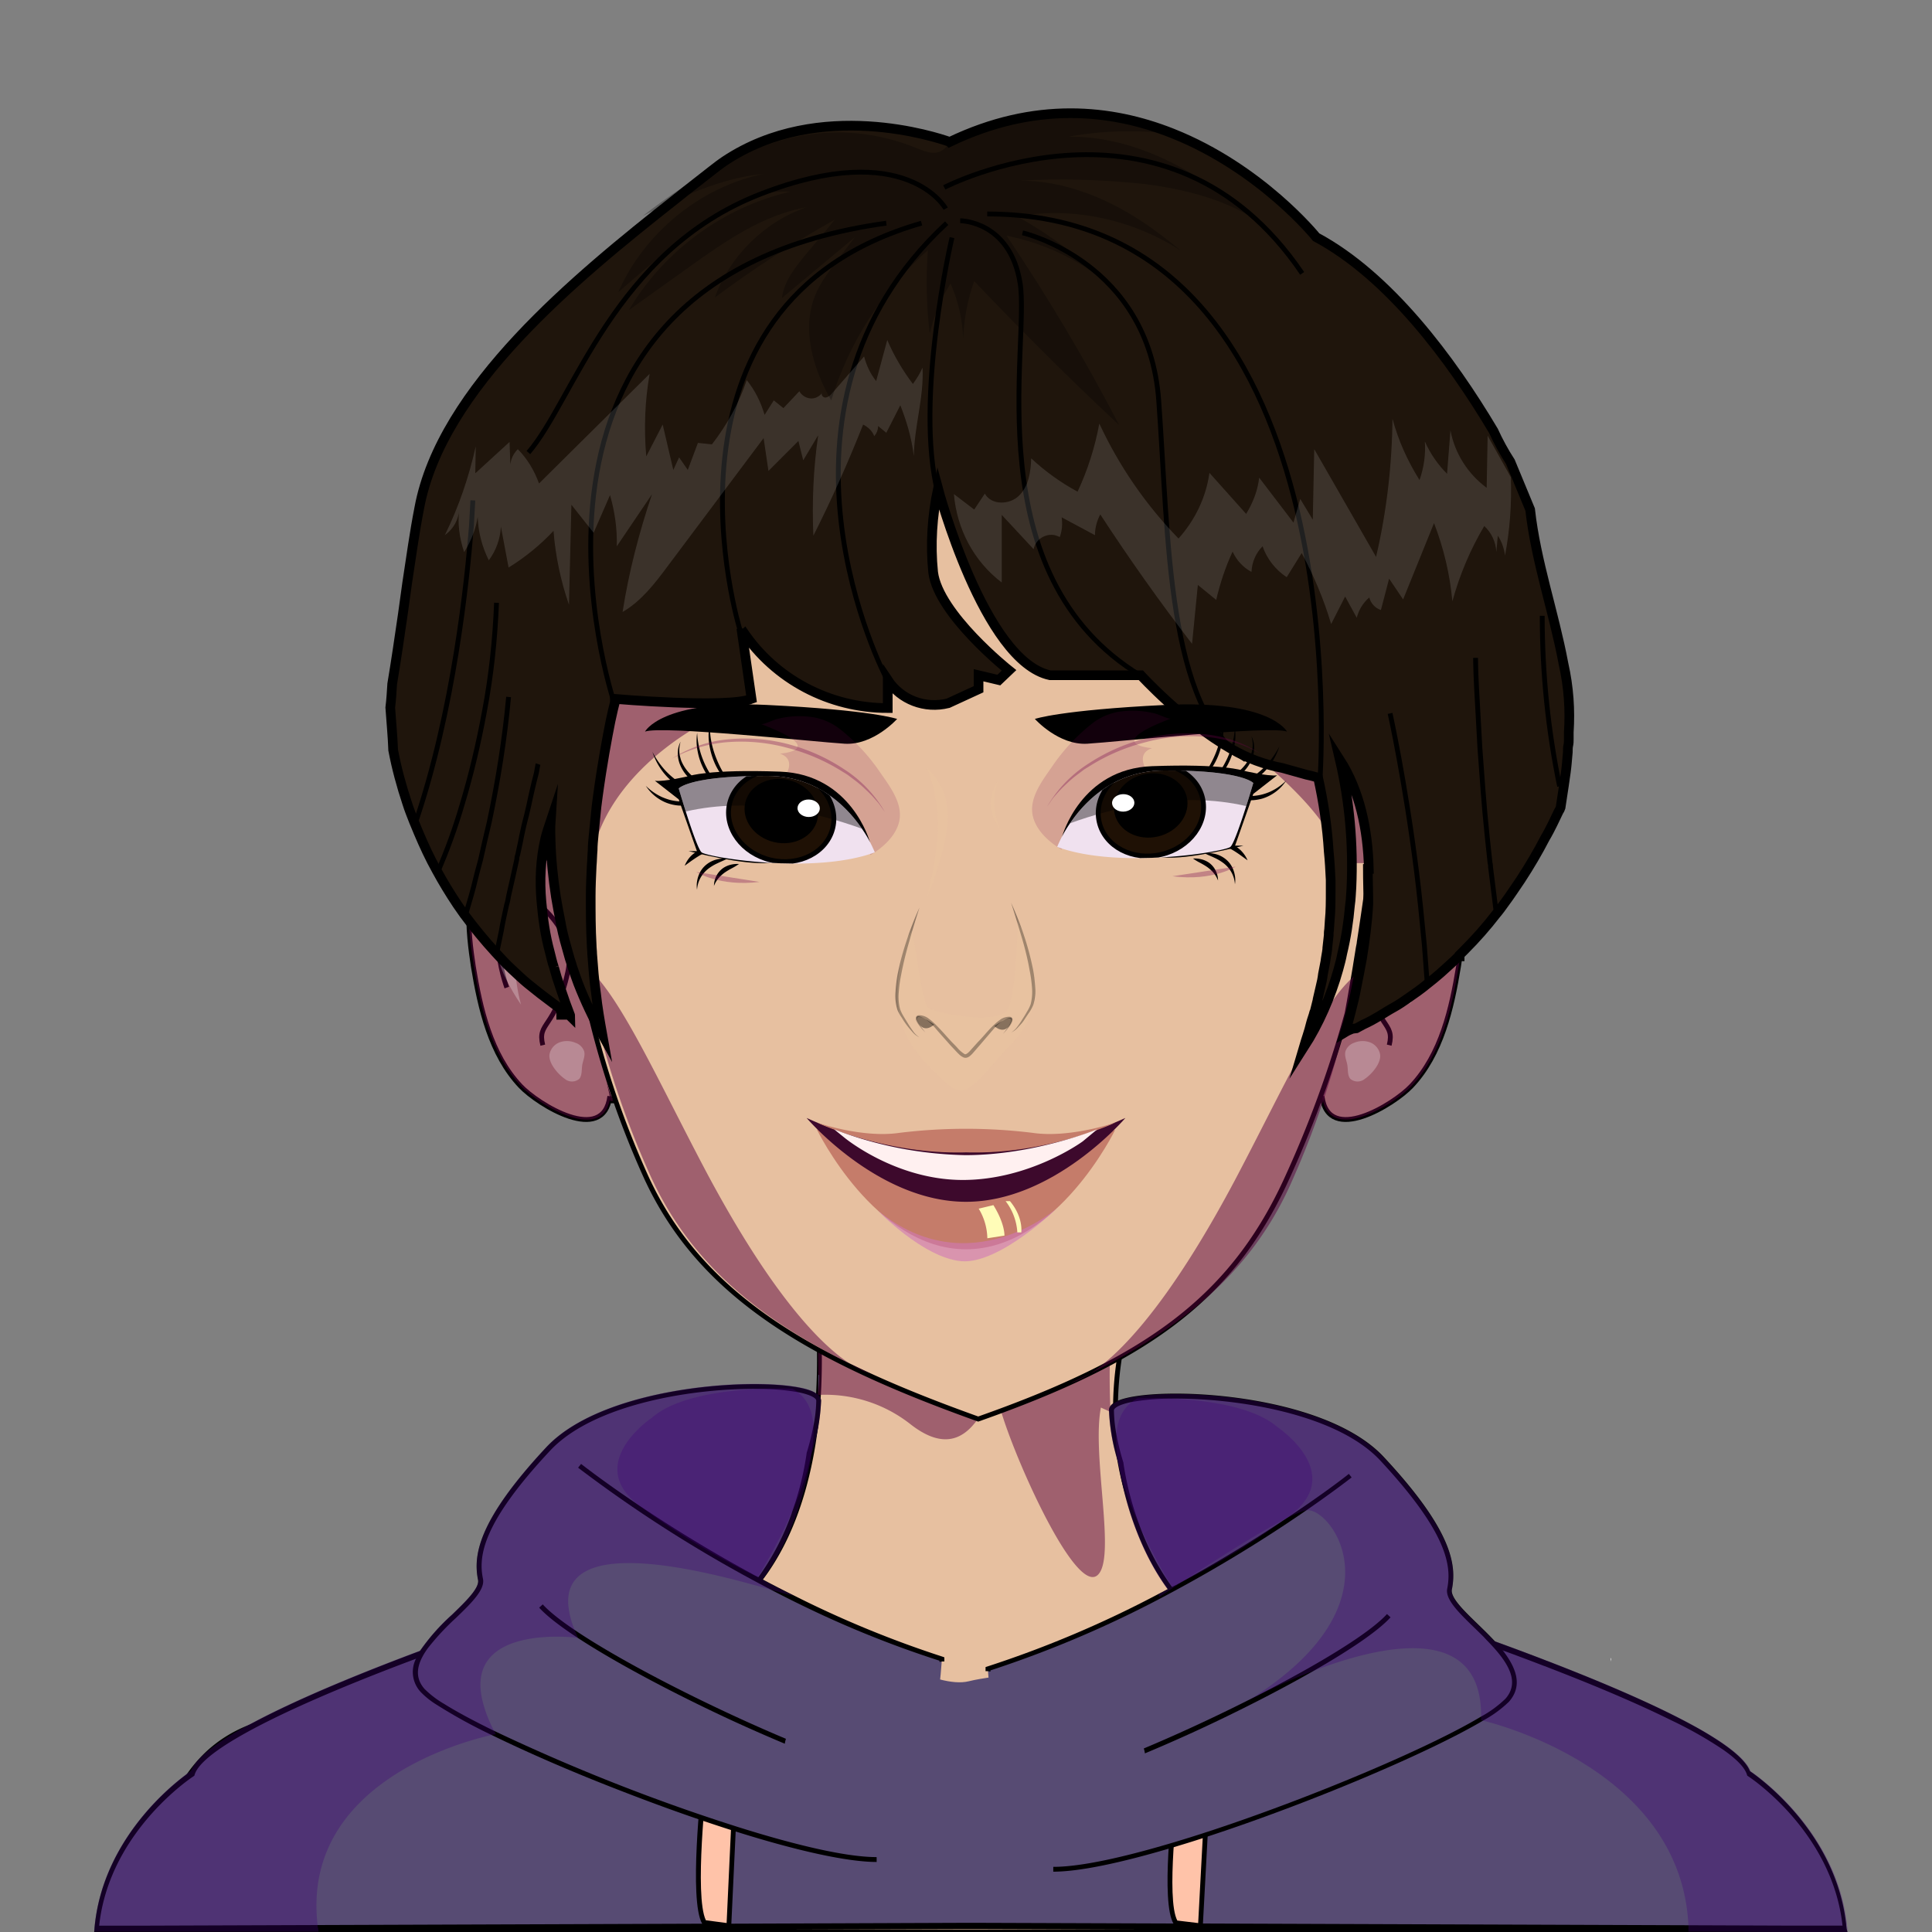 <svg xmlns='http://www.w3.org/2000/svg' width='400' height='400'>
      <rect width="100%" height="100%" fill="#808080" stroke="none"/>
      <defs><style>.cls-path-cs4-female-3R{clip-path:url(#clip-path-cs4-female-3R)}.cls-path-cs4-female-3L{clip-path:url(#clip-path-cs4-female-3L)}.cls-multipy{mix-blend-mode: multiply;}.cls-softlight{mix-blend-mode: soft-light;}.cls-overlay{mix-blend-mode: overlay;}.cls-colorburn{mix-blend-mode: color-burn;}.cls-screen{mix-blend-mode: screen;}.cls-lighten{ mix-blend-mode: darken;}</style>
      <clipPath id="clip-path-cs4-female-3R"><path fill="#none" d="M259.48,162.11s-.64,2.18-1.46,4.78c-1.13,3.55-2.61,7.88-3.28,8.45-1.16,1-23.2,4.69-35.86,0a25.66,25.66,0,0,1,2.66-4.89c3.13-4.63,9.26-10.88,19.47-10.93C257.25,159.45,259.48,162.11,259.48,162.11Z"></path></clipPath><clipPath id="clip-path-cs4-female-3L"><path fill="#none" d="M140.52,163.24s.64,2.18,1.46,4.77c1.13,3.56,2.61,7.89,3.28,8.46,1.16,1,23.2,4.68,35.86,0a25.66,25.66,0,0,0-2.66-4.89C175.33,167,169.2,160.7,159,160.65,142.75,160.58,140.52,163.24,140.52,163.24Z"></path></clipPath></defs><path fill="#e39f78" stroke="#000" stroke-miterlimit="10" d="M371.17,400H28.89q.7-4,1.47-8c4.27-22.53,11.75-34.78,32-36.84,28.52-2.9,63.22-1.41,88.37-21.39,12.27-9.76,17.65-27,18.72-45a124.7,124.7,0,0,0-.47-20.1.61.61,0,0,0,0-.14,128.8,128.8,0,0,0-3.75-20.44l2.16-.1c11.24-.54,62.8-2.85,67.07.06.4.26.39.57-.09.93l-.23.16a.8.8,0,0,1,.19.18c2.31,2.59-.49,19.93-1.82,27.56-.25,1.48-.46,2.6-.56,3.17a68.66,68.66,0,0,0-1,11.57c0,21.06,10,39.51,27.54,48.29,23.12,11.57,54.22,12,79.07,14.56,20.28,2.07,27.75,14.31,32,36.84C370.14,394.21,370.67,397.1,371.17,400Z" class="canChange" style="fill:rgb(231, 192, 160)"></path><path fill="#59003c" opacity="0.5" d="M229.93,292.33l-2-.91c-1.94,10.05,3.27,31.29-.71,34.71-4.85,4.18-18.43-27.14-20.37-35.49s-3.87,15.66-18.42,4.17a28.46,28.46,0,0,0-19.07-6c.45-17.58-2.2-43.29-2.2-43.29H232s-2.08,20.17-2.24,37C229.72,286,229.77,289.33,229.93,292.33Z" class="cls-overlay"></path><polyline fill="#e39f78" stroke="#000" stroke-miterlimit="10" points="112.21 160.69 111.13 181.33 126.29 227.92 274.79 226.96 288.88 176.99 285.62 163.95 250.94 95.5 209.14 49.89 191.96 49.89" class="canChange" style="fill:rgb(231, 192, 160)"></polyline><path fill="#e39f78" stroke="#000" stroke-miterlimit="10" d="M202.17,49.87s56.36-3.26,77,36.94,9.75,89.09,9.75,89.09" class="canChange" style="fill:rgb(231, 192, 160)"></path><path fill="#e39f78" stroke="#000" stroke-miterlimit="10" d="M283.55,183.45s3.24-13,14-6.86c7.22,4.13,5.5,16.85,4.42,23.51-1.41,8.64-3.56,18.2-9.77,24.76-3.6,3.81-17.21,12.26-18.49,2.1" class="canChange" style="fill:rgb(231, 192, 160)"></path><path fill="#e39f78" stroke="#000" stroke-miterlimit="10" d="M296.13,182.28s-16.3,7.14-13.68,19,6.39,10.24,5.17,15.11" class="canChange" style="fill:rgb(231, 192, 160)"></path><path fill="#e39f78" stroke="#000" stroke-miterlimit="10" d="M295.07,204.46s6.45-17.55-4.94-18.59" class="canChange" style="fill:rgb(231, 192, 160)"></path><path fill="#e39f78" stroke="#000" stroke-miterlimit="10" d="M116.45,183.45s-3.24-13-14-6.86C95.23,180.72,97,193.44,98,200.1c1.41,8.64,3.56,18.2,9.77,24.76,3.6,3.81,17.21,12.26,18.49,2.1" class="canChange" style="fill:rgb(231, 192, 160)"></path><path fill="#e39f78" stroke="#000" stroke-miterlimit="10" d="M103.87,182.28s16.3,7.14,13.68,19-6.39,10.24-5.17,15.11" class="canChange" style="fill:rgb(231, 192, 160)"></path><path fill="#e39f78" stroke="#000" stroke-miterlimit="10" d="M104.93,204.46s-6.45-17.55,4.94-18.59" class="canChange" style="fill:rgb(231, 192, 160)"></path><path fill="#e39f78" stroke="#000" stroke-miterlimit="10" d="M198.37,49.87h-.23s-56.36-3.26-76.95,36.94-9.76,89.09-9.76,89.09" class="canChange" style="fill:rgb(231, 192, 160)"></path><path fill="#59003c" opacity="0.5" d="M302,200.09c-1.41,8.65-3.57,18.21-9.77,24.78-3.61,3.8-17.2,12.24-18.49,2.1l-11.29.07c.38-15.86,16.5-33,14.53-49.51-1.11-9.35-18.92-22.5-21.67-25a129.32,129.32,0,0,0,6-16.83,102.85,102.85,0,0,0,2.95-14.08c2.16-16.47-.72-33.95-21.38-37l-1.53.33c-2.26.46-6.95,1.36-13.37,2.3-13.49,1.94-34.62,4-56.89,2.26-2.35-.19-4.73-.4-7.1-.69-4.41-.5-8.83-1.17-13.23-2,0,0-14.63,15.27-12.35,37.56a48.46,48.46,0,0,0,2,9.63,59.7,59.7,0,0,0,7.1,14.74s-32,14.67-24.38,42.91c2.77,10.34,20.67,30.55,16.82,36.18l-13.58.09-.1-.31c-1.78,9.14-14.86,1-18.39-2.74-6.2-6.57-8.36-16.13-9.77-24.78-1.08-6.65-2.79-19.38,4.42-23.51,3.92-2.22,6.83-1.93,9-.65v-.08c-.39-1.8-10.44-49.6,9.76-89,20.6-40.2,77-36.94,77-36.94h4s2.62-.15,6.95,0h0c15.71.61,53.83,5.42,70,36.93,19.93,38.91,10.42,86,9.79,88.94,2.09-1.12,4.91-1.28,8.63.83C304.76,180.71,303.05,193.44,302,200.09Z" class="cls-overlay"></path><path fill="#fff" opacity="0.26" d="M285.72,218.22a3.34,3.34,0,0,0-2.1-2.42,4.48,4.48,0,0,0-3.26.1,2.85,2.85,0,0,0-1.8,1.77c-.25,1,.25,1.91.4,2.88s0,2.08.61,2.82a2.34,2.34,0,0,0,3,0C284,222.41,286.06,220.05,285.72,218.22Z" class="cls-softlight"></path><path fill="#fff" opacity="0.26" d="M113.78,218.22a3.34,3.34,0,0,1,2.1-2.42,4.48,4.48,0,0,1,3.26.1,2.87,2.87,0,0,1,1.81,1.77c.24,1-.26,1.91-.41,2.88s0,2.08-.61,2.82a2.34,2.34,0,0,1-3,0C115.54,222.41,113.45,220.05,113.78,218.22Z" class="cls-softlight"></path><path fill="#fff" opacity="0.26" d="M109,188.39S104.62,196,107.87,208c0,0-5.19-7.41-4.76-11.31s.7-10.21,3.82-9.77S109,188.39,109,188.39Z" class="cls-softlight"></path><path fill="#fff" opacity="0.26" d="M290.77,188.39s4.34,7.61,1.09,19.56c0,0,5.19-7.41,4.76-11.31s-.7-10.21-3.81-9.77S290.77,188.39,290.77,188.39Z" class="cls-softlight"></path><path fill="#e39f78" stroke="#000" stroke-miterlimit="10" d="M283.45,178.7l.24.55c-.73,5.51-1.5,10.83-2.28,15.85,0,.24-.11.65-.21,1.22-.2,1.3-.42,2.57-.61,3.82-.57,3.41-1.13,6.63-1.68,9.63a226.78,226.78,0,0,1-12.74,34.79c-11.49,24.8-29.55,37.22-63.64,49.24h0l-.86-.31,0,0c-34-12.25-56.91-25.38-68.1-50.24a186.81,186.81,0,0,1-13.22-42c0-.2-.07-.38-.09-.53a.08.08,0,0,1,0,0c0-.13,0-.26-.07-.39s0-.11,0-.16,0-.26,0-.33a.28.28,0,0,1,0-.06c-.86-5.38-1.72-11.21-2.51-17.3a.06.06,0,0,1,0,0h0s0,0,0,0h0a16.21,16.21,0,0,1-.82-3.78" class="canChange" style="fill:rgb(231, 192, 160)"></path><path fill="#59003c" opacity="0.5" d="M180.22,284.38c-21.83-10.11-37.13-22.24-45.65-41.16a186.81,186.81,0,0,1-13.22-42c0-.2-.07-.38-.09-.53a.08.08,0,0,1,0,0c0-.13,0-.26-.07-.39s0-.11,0-.16,0-.12,0-.16c6.92,5.49,15,23.68,25,42.58C167.64,282.86,179.88,284.1,180.22,284.38Z" class="cls-overlay"></path><path fill="#59003c" opacity="0.5" d="M221.53,286.38c21.83-10.11,37.13-22.24,45.65-41.16a186.81,186.81,0,0,0,13.22-42c0-.2.07-.38.09-.53a.08.08,0,0,0,0,0c0-.13,0-.26.07-.39s0-.11,0-.16,0-.12,0-.16c-6.92,5.49-15,23.68-25,42.58C234.11,284.86,221.87,286.1,221.53,286.38Z" class="cls-overlay"></path><path fill="#763332" stroke="#000" stroke-miterlimit="10" stroke-width="2" d="M324.8,151.6v1.4c0,0.4,0,0.9-0.1,1.3s-0.1,0.9-0.1,1.4c-0.1,0.8-0.1,1.5-0.2,2.3s-0.1,1.2-0.2,1.8    c-0.1,0.5-0.1,0.9-0.2,1.4l-0.2,1.4c-0.2,1.5-0.5,3.1-0.7,4.6c-0.1,0.3-0.2,0.5-0.4,0.8c-0.4,0.8-0.8,1.7-1.2,2.5    c-0.5,1-1,2-1.6,3c-1.5,2.9-3.2,5.8-5.1,8.7c-1.1,1.6-2.2,3.3-3.4,4.9c-0.5,0.7-1,1.4-1.6,2.1c-2,2.6-4.2,5.1-6.6,7.5    c-0.3,0.3-0.6,0.6-1,1v0.3H302c-1.2,1.2-2.5,2.3-3.8,3.5c-0.9,0.8-1.8,1.5-2.8,2.3c-1.2,1-2.5,1.9-3.8,2.8c-1,0.7-2,1.4-3.1,2    s-2,1.2-3,1.8s-2.1,1.2-3.2,1.7c-0.5,0.3-1,0.5-1.5,0.8L280,213c-0.5,0.2-1,0.4-1.5,0.7c0.4-1.2,0.8-2.7,1.2-4.3    c0.4-1.6,0.8-3.1,1.1-4.8c0.4-2,0.8-4,1.2-6.2c0.6-3.8,1.1-7.5,1.3-11.3c0-2.4-0.1-4.8-0.1-7.2h0.2c-0.2-8.2-1.9-16.2-6-22.6    c2,8.6,2.8,17.5,2.4,26.4c-0.1,1.2-0.1,2.4-0.3,3.7c-0.3,3.4-0.8,6.7-1.6,10c-0.2,1.1-0.5,2.2-0.8,3.3c-1.6,5.7-4,11.2-7.2,16.2    c0.5-1.7,1.1-3.3,1.5-5c0.2-0.8,0.5-1.5,0.7-2.3l0.1-0.2c0.2-0.8,0.4-1.6,0.6-2.4v-0.1c0.2-0.8,0.4-1.7,0.6-2.6    c0.2-0.8,0.4-1.7,0.5-2.6c0.2-0.9,0.3-1.7,0.5-2.6c0.1-0.9,0.3-1.7,0.4-2.6v-0.2c0.1-0.9,0.2-1.8,0.3-2.7v-0.4    c0-0.4,0.1-0.7,0.1-1.1c0-0.4,0.1-1,0.1-1.5c0.2-2,0.2-4,0.2-6.1v-2.3c-0.1-2-0.2-4-0.4-5.9c-0.3-5.1-1.1-10.3-2.2-15.3l-1.5-0.4    l-0.9-0.2l-5-1.4c-3.7-0.7-7.2-2-10.5-3.9c-5-2.9-9.8-6.7-13.2-9.8s-5.6-5.5-5.6-5.5h-18.8c-13.7-2.9-23.2-38.7-23.2-38.7    c-1.2,5.7-1.6,11.6-1,17.4c1.1,8.7,15.7,20.3,15.7,20.3l-2.1,2l-4.2-1v2.9l-6.3,2.9c-4.8,1.2-9.8-0.7-12.5-4.8v5.8    c-12,0-23.3-5.9-30-15.9c-0.1-0.1-0.1-0.2-0.2-0.3c0-0.1-0.1-0.1-0.1-0.2l2.1,14.5c-5.2,2-28.3,0-28.3,0s0,0.2,0,0.7    c-0.2,0.7-0.5,2.1-0.9,3.9c-0.7,3.5-1.7,8.8-2.6,15.4c-0.1,0.8-0.2,1.5-0.3,2.3c-0.2,1.9-0.4,3.9-0.6,6c-0.1,1-0.2,2-0.2,3    c-0.1,1.1-0.1,2.2-0.2,3.3c-0.1,2.1-0.2,4.2-0.2,6.3c0,3.3,0,6.7,0.2,10.1c0,0.6,0.1,1.2,0.1,1.8c0.2,2.7,0.4,5.5,0.8,8.2    c0.3,2.8,0.8,5.7,1.3,8.5c-1.9-3.4-3.6-7-5-10.6c-0.4-1.1-0.8-2.2-1.2-3.4c-0.2-0.8-0.5-1.5-0.7-2.3c-0.6-2.1-1.2-4.2-1.6-6.2    c0-0.2-0.1-0.4-0.1-0.6c-0.4-1.9-0.7-3.7-1-5.4c-0.6-3.9-1-7.8-1.1-11.7c-0.1-2.5,0-4,0-4c-0.4,1.2-0.8,2.4-1.1,3.6    c-1,4.3-1.2,8.7-0.8,13.1c0.3,3.5,0.8,7,1.7,10.3c0.3,1.1,0.5,2.2,0.9,3.3l0.3,0.1l-0.3-0.1c0.2,0.7,0.4,1.4,0.6,2.1    c0.6,1.8,1.2,3.6,1.8,5.3c0.3,0.8,0.6,1.6,0.9,2.4c0,0.1,0.1,0.2,0.1,0.3c-0.1-0.1-0.3-0.2-0.4-0.3h-0.6c-0.3,0-0.6,0-0.9,0    c0-0.4-0.1-0.8-0.1-1.2c-0.5-0.4-1-0.7-1.5-1.1c-1.9-1.4-3.7-2.8-5.4-4.2c-1.1-0.9-2.1-1.9-3.2-2.9c-1.2-1.1-2.3-2.3-3.4-3.5    c-2.3-2.5-4.5-5.2-6.5-7.9c-0.5-0.7-0.9-1.3-1.4-2c-1.6-2.4-3-4.7-4.3-7.1c-1.4-2.5-2.6-5.1-3.7-7.7c-0.3-0.8-0.7-1.6-1-2.4    c-0.5-1.3-1-2.5-1.4-3.8c-1.2-3.6-2.2-7.3-2.9-11c-0.1-2.9-0.4-5.8-0.6-8.8c0.2-1.6,0.3-3.3,0.4-4.9c0.8-4.8,1.5-9.6,2.2-14.4    c0.3-2.2,0.6-4.3,0.9-6.5c0.8-5.2,1.5-10.4,2.5-15.5c4.6-24.9,32.3-47.6,53.1-64c2.6-2.1,5.1-4,7.5-5.9c0.9-0.7,1.8-1.4,2.7-2    c19.6-13,44-4.8,46.3-4c0.1,0,0.2,0.1,0.2,0.1c17.7-8.5,33.5-6.8,46.1-1.8c18.4,7.3,29.8,21.5,29.8,21.5    c15.1,8.1,27.9,25.3,36.7,40.1c1,2.2,2.2,4.4,3.5,6.4c1.4,3.3,2.7,6.6,4.1,9.9c1.2,10.8,4.9,21.2,6.9,31.9    C324.8,142.3,325.1,147,324.8,151.6z" class="canChange" style="fill:rgb(31, 21, 12)"></path><path fill="none" stroke="#000" stroke-miterlimit="10" d="M198.8,45.7c0,0,10.3,0,12.4,12.9s-9.4,60.5,25,81.3"></path><path fill="none" stroke="#000" stroke-miterlimit="10" d="M183.5,140.4c0,0-29.2-55.5,12.5-94.2"></path><path fill="none" stroke="#000" stroke-miterlimit="10" d="M197.1,49.2c0,0-7.9,33.6-2.9,53"></path><path fill="none" stroke="#000" stroke-miterlimit="10" d="M153.2,130.4c0,0-20.9-67.4,37.6-84.2"></path><path fill="none" stroke="#000" stroke-miterlimit="10" d="M127.1,145.3c0,0-29.2-87.2,56.4-99.1"></path><path fill="none" stroke="#000" stroke-miterlimit="10" d="M273.3,161.2c0,0,8.4-116.9-68.9-116.9"></path><path fill="none" stroke="#000" stroke-miterlimit="10" d="M211.7,48.2c0,0,26.1,6,28.2,34.7s1.6,63.6,18,74.4"></path><path fill="none" stroke="#000" stroke-miterlimit="10" d="M86,170.4c8-23.5,10.7-50.2,11.6-61.4c0.2-3.4,0.3-5.4,0.3-5.4"></path><path fill="none" stroke="#000" stroke-miterlimit="10" d="M90.6,180.6c2-4.6,3.7-9.3,5.1-14.1c1.9-6.3,3.4-12.7,4.6-19.2c1.4-7.4,2.2-14.9,2.5-22.5"></path><path fill="none" stroke="#000" stroke-miterlimit="10" d="M96.3,189.7c0.8-2.7,1.6-5.3,2.2-7.9c0.3-1.3,0.7-2.6,1-3.8c0.6-2.7,1.2-5.3,1.8-7.8     c1.8-8.5,3.2-17.2,4-25.9"></path><path fill="none" stroke="#000" stroke-miterlimit="10" d="M111.4,158.2c0,0-0.1,0.3-0.2,1s-0.3,1.5-0.6,2.6l0,0c-0.3,1.3-0.7,2.9-1.1,4.9l0,0c-0.3,1.3-0.6,2.6-1,4.1     c-0.2,1-0.5,2.1-0.7,3.3c-0.2,0.9-0.4,1.8-0.6,2.8c-0.1,0.3-0.2,0.6-0.2,1c-0.5,2.4-1.1,4.9-1.7,7.6c-0.1,0.6-0.2,1.2-0.4,1.8     c-0.4,1.8-0.8,3.6-1.1,5.4c-0.3,1.6-0.7,3.2-1,4.9"></path><path fill="none" stroke="#000" stroke-miterlimit="10" d="M322.9,162.8c-2.4-11.6-3.6-23.4-3.6-35.3"></path><path fill="none" stroke="#000" stroke-miterlimit="10" d="M309.8,189.1c-0.4-3.2-0.8-6.4-1.2-9.6c0-0.2,0-0.5-0.1-0.8c-0.2-1.9-0.4-3.8-0.6-5.6     c-0.7-6.6-1.1-12.9-1.5-18.2c-0.3-5.1-0.5-9.4-0.7-12.6c-0.2-3.9-0.2-6.1-0.2-6.1"></path><path fill="none" stroke="#000" stroke-miterlimit="10" d="M295.5,203.7c-0.2-2.7-0.4-5.4-0.6-8c-0.5-5.3-1-10.3-1.6-15.1c-2.4-19-5.5-32.9-5.5-32.9"></path><path fill="none" stroke="#000" stroke-miterlimit="10" d="M195.5,38.8c0,0,45.9-23.8,74.1,17.8"></path><path fill="none" stroke="#000" stroke-miterlimit="10" d="M195.8,43.2c0,0-8.1-14.8-38.4-3s-38.6,42.6-48,53.5"></path><g opacity="0.32" class="show"><path opacity="0.4" fill="#fff" d="M308,90.2l-0.2,10.8c-3.9-2.9-6.6-7.1-7.5-11.9l-0.7,9c-1.9-1.9-3.5-4.2-4.6-6.7c0.2,2.7-0.2,5.4-1.1,8     c-2.5-4-4.4-8.2-5.6-12.7c-0.1,9.6-1.2,19.2-3.4,28.6L272.1,93l-0.3,14.6l-2.6-4.3l-1.4,4.9l-7.1-9.3c-0.3,2.7-1.3,5.2-2.7,7.5     l-7.6-8.5c-0.7,5.1-3,9.8-6.4,13.6c-6.8-7-12.3-15-16.4-23.8c-0.9,4.9-2.4,9.6-4.5,14.1c-3.5-1.9-6.7-4.2-9.6-6.9     c-0.1,2.8-0.5,5.7-2.5,7.7s-5.8,2-7.1-0.4l-2.2,3.3l-4.2-3.2c0.6,7.2,4.1,13.9,9.9,18.3v-14l6.6,7.1c0.4-2,2.4-3.3,4.4-2.9     c0.3,0.1,0.7,0.2,1,0.4c0.5-1.3,0.6-2.7,0.4-4.1l6.9,3.7c0-1.5,0.4-3,1.1-4.3c6,9.2,12.3,18.1,19,26.8l1.2-12.2l3.8,3.1     c0.8-3.4,1.9-6.8,3.4-10c0.8,1.8,2.2,3.3,3.9,4.2c0.1-2,0.9-3.9,2.3-5.3c0.9,2.6,2.7,4.9,5,6.4l3.1-5c2.5,4.7,4.6,9.6,6.1,14.7     l2.9-5.7l2.4,4.4c0.4-1.6,1.3-3.1,2.6-4.2c0.3,1.2,1.2,2.2,2.4,2.6l1.7-6.5l2.9,4.3l6.4-15.8c2,5.2,3.3,10.6,3.8,16.2     c1.5-5.5,3.7-10.7,6.6-15.6c1.5,1.4,2.4,3.3,2.5,5.4l0.3-3.4c0.8,1.2,1.3,2.6,1.5,4.1c1-5.3,1.4-10.7,1.2-16.2"></path><path opacity="0.4" fill="#fff" d="M186.4,83.9l-2.9,5.7l-1.7-1.4c0,0.8-0.3,1.5-0.8,2.1c-0.4-1.1-1.3-1.9-2.3-2.4c-3.1,7.8-6.5,15.5-10.3,23     c-0.3-7,0-13.9,1-20.8l-3.1,5.2l-1-4l-6.2,6.2l-1-6.8l-20,26.7c-2.6,3.5-5.4,7.1-9.2,9.3c1.3-8.3,3.4-16.4,6.1-24.4l-7.3,10.8     c0.1-3.6-0.4-7.1-1.4-10.6l-3.4,7.8l-4.6-5.8l-0.5,20.7c-1.7-4.9-2.8-10.1-3.2-15.3c-2.7,2.9-5.9,5.5-9.3,7.6l-1.6-8.5     c-0.1,2.5-1,5-2.5,7c-1.4-2.8-2.2-5.9-2.3-9c-0.4,2.6-1.4,5.1-2.8,7.3c-1-2.9-1.4-6-1-9c-0.1,2.2-1.2,4.2-3,5.5     c2.9-5.9,5-12.1,6.4-18.4L98.4,98l7.1-6.5l0.2,6.1c-0.3-1.7,0.3-3.4,1.5-4.6c2,2,3.4,4.4,4.4,7.1l22.9-22.7     c-1,5.7-1.2,11.4-0.7,17.1l3.4-6.6l2.2,9.4l1.2-2.6l1.8,2.6l2.1-5.6l2.9,0.3c3.1-4,5.6-8.5,7.2-13.3c1.7,2.1,2.9,4.5,3.7,7.2     l1.9-3l2,1.6l3.3-3.5c0.7,1.3,2.4,1.9,3.7,1.2c0.4-0.2,0.8-0.5,1-0.9c-0.3,0.4,0.2,1.1,0.8,1c0.5-0.1,1-0.5,1.3-0.9l6.6-7.6     c0.5,1.9,1.3,3.6,2.5,5.1l2.3-8.5c1.4,3.3,3.2,6.3,5.3,9.1c0.8-1.1,1.5-2.2,2-3.4c0.3,6.3-1.7,12-1.8,18.3     C188.7,90.5,187.7,87.2,186.4,83.9z"></path></g><path fill="none" d="M229.2,58.7c3.8,3.1,7.1,6.8,9.7,10.9C236,65.7,232.7,62,229.2,58.7z"></path><path fill="none" d="M256.3,63c-3.9-3.8-7.8-7.6-11.9-11.1C249,54.9,253.1,58.6,256.3,63z"></path><path opacity="0.27" d="M211.2,37.4c8.9,0,17.5,3.4,25,8.3c2.9,1.9,5.6,4,8.3,6.2c-9.9-6.4-22.3-9.2-33.9-7.1    c6.8,3.8,13.1,8.5,18.7,13.9c-6-5-13.3-8.4-20.9-9.9c8.5,12.6,16.3,25.7,23.3,39.2c-10.3-9.6-20.3-19.6-30-29.8    c-1.4,3.8-2.1,7.9-2.3,11.9c-0.1-3.9-1-7.8-2.6-11.4c-2,3.2-3.5,6.7-4.3,10.4c-0.7-5.7-0.8-11.5-0.4-17.3    c-9.4,8.3-16.4,19.2-20,31.1c-3.8-6.6-6.2-14.8-3.3-21.8c1-2.5,2.7-4.7,4.3-6.9c1.3-1.7,2.6-3.4,3.9-5.1    c-5,4.2-10.1,8.4-15.1,12.6c0.4-3.5,2.8-6.4,5-9.1c2-2.4,4-4.7,5.9-7.1c-8.6,4.8-16.9,10.2-24.8,16.1c3.1-8.6,10.3-15.7,19-18.7    c-9,1.6-16.8,7-24.2,12.3c-4.2,3-8.4,6-12.6,9c7.2-12.2,19.5-21.3,33.4-24.5c-8.8-0.6-16.7,5.1-23.5,10.6    C136,53.6,132,57,128,60.5c5.4-12.3,17-21.8,30.1-24.5c-6.2,0.6-12.2,2.7-17.9,5.3c-2.4,1.1-4.8,2.2-7.1,3.4    c5.4-4.2,11.2-8.1,17.3-11.2c4.5-2.2,9.1-4,14-5.1c8.8-1.9,17.5-1,25.7,2.4c3.4,1.4,4.8,1.1,6.6-1.3c0.1,0,0.2,0.1,0.2,0.1    c17.7-8.5,33.5-6.8,46.1-1.8c-7.2-1-14.6-0.8-21.8,0.5c8.4-0.1,16.6,2.6,23.9,6.7c5.7,3.1,10.9,7.1,15.9,11.2    c-6.8-4.8-15.5-7-24-8.1C228.5,37.2,219.8,36.9,211.2,37.4z"></path><path fill="none" d="M265.3,50c-1.4-1.2-2.8-2.4-4.2-3.6C262.6,47.5,264,48.7,265.3,50z"></path><path fill="#210905" d="M214.26,148.85s4.91,5.49,10.86,5.13,37.88-3.81,41.34-2.51c0,0-3.36-6.59-25.21-5.52S214.26,148.85,214.26,148.85Z" class="canChange" style="fill:null"></path><path fill="#210905" d="M185.74,148.85s-4.91,5.49-10.86,5.13-37.88-3.81-41.34-2.51c0,0,3.36-6.59,25.21-5.52S185.74,148.85,185.74,148.85Z" class="canChange" style="fill:null"></path><path d="M249.37,176.63a7.61,7.61,0,0,1,2.24.18,5.48,5.48,0,0,1,2.06,1,5.11,5.11,0,0,1,1.59,2.06,6.15,6.15,0,0,1,.42,1.49,5.24,5.24,0,0,1,0,1.72,5.85,5.85,0,0,0-.83-2.67,6.32,6.32,0,0,0-1.55-1.72,10.28,10.28,0,0,0-1.89-1.11C250.73,177.24,250,177,249.37,176.63Z"></path><path d="M247,177.75a5.65,5.65,0,0,1,1.7.15,4.89,4.89,0,0,1,1.59.7,4.43,4.43,0,0,1,1.29,1.44,4.64,4.64,0,0,1,.6,2.26,5.74,5.74,0,0,0-1-1.67,7.12,7.12,0,0,0-1.27-1.14,15.83,15.83,0,0,0-1.43-.85A11.38,11.38,0,0,1,247,177.75Z"></path><path d="M252.62,174.64a3.94,3.94,0,0,1,1.71,0,5.14,5.14,0,0,1,1.56.64,5.66,5.66,0,0,1,1.35,1.16,6,6,0,0,1,1.05,1.68l-1.38-1c-.46-.33-.91-.64-1.38-.93s-.94-.55-1.42-.8Z"></path><path d="M251.66,162.77a12.32,12.32,0,0,0,3.78-.29,12.14,12.14,0,0,0,1.83-.58A12.74,12.74,0,0,0,259,161a11.61,11.61,0,0,0,1.68-1.18,15.3,15.3,0,0,0,1.56-1.47,17.8,17.8,0,0,0,2.64-3.82,13.06,13.06,0,0,1-5.64,7.28,11.16,11.16,0,0,1-1.86.87,9.44,9.44,0,0,1-1.92.47A8,8,0,0,1,251.66,162.77Z"></path><path d="M252.05,162.78a14.23,14.23,0,0,0,3.64,1.61,12.2,12.2,0,0,0,1.86.36,10.76,10.76,0,0,0,3.69-.24,11.07,11.07,0,0,0,1.78-.62,11.42,11.42,0,0,0,3.29-2.3,9.1,9.1,0,0,1-4.93,3.74,9.66,9.66,0,0,1-1.92.34,9.06,9.06,0,0,1-1.94-.1,9.57,9.57,0,0,1-1.92-.51A10.29,10.29,0,0,1,252.05,162.78Z"></path><path d="M251.35,163.26c1-.6,1.91-1.16,2.84-1.79a19.55,19.55,0,0,0,2.67-2.1,8.62,8.62,0,0,0,2.07-2.93l.16-.46c0-.16.09-.32.12-.48a5.46,5.46,0,0,0,.14-1,6,6,0,0,0-.26-2.06,4.66,4.66,0,0,1,.56,2,6.3,6.3,0,0,1-.28,2.25,7.74,7.74,0,0,1-.93,1.89,9.48,9.48,0,0,1-1.23,1.47,12.56,12.56,0,0,1-2.83,2A14.21,14.21,0,0,1,251.35,163.26Z"></path><path d="M250.23,162.57a22.34,22.34,0,0,0,2-2.39,19.29,19.29,0,0,0,1.68-2.79,18,18,0,0,0,1.2-3.21,17.16,17.16,0,0,0,.55-3.58,10.93,10.93,0,0,1-.09,3.78,13.25,13.25,0,0,1-1.15,3.49,12.13,12.13,0,0,1-1.87,2.82A8.43,8.43,0,0,1,250.23,162.57Z"></path><path d="M248.39,161.57a25.59,25.59,0,0,0,1.86-2.72,22.05,22.05,0,0,0,1.48-3,20,20,0,0,0,1-3.39,17.74,17.74,0,0,0,.3-3.66,11,11,0,0,1,.18,3.77,14.83,14.83,0,0,1-.9,3.67,13.56,13.56,0,0,1-1.67,3.11A9.57,9.57,0,0,1,248.39,161.57Z"></path><path fill="#72004d" opacity="0.16" d="M225.86,150a40.09,40.09,0,0,0-8.07,8.76c-2.08,3-4.84,6.58-3.93,10.29.72,2.92,3.28,5.24,5.92,6.85,0,0,1.49-4.48,3.12-5.5s15.71-7.28,18.89-5.78c0,0-9-7.71-3.27-9.73,0,0-10.41-.69,3.88-6.11-.42.15-2.83-1-3.32-1.07a18.86,18.86,0,0,0-7.7-.31A12.51,12.51,0,0,0,225.86,150Z" class="cls-overlay"></path><g opacity="0.32" class="cls-overlay show"><path fill="#72004d" d="M216.8,167a26,26,0,0,1,8.59-8.92,38.82,38.82,0,0,1,11.4-5.08,35.44,35.44,0,0,1,12.43-1A26,26,0,0,1,260.93,156a28.46,28.46,0,0,0-11.76-3.48,36.34,36.34,0,0,0-12.19,1.2,40,40,0,0,0-11.28,4.83c-.44.28-.89.53-1.31.82l-1.23.93a22.29,22.29,0,0,0-2.36,2,22.54,22.54,0,0,0-2.15,2.22,10.33,10.33,0,0,0-1,1.23Z"></path></g><path fill="#72004d" opacity="0.32" d="M255.83,179.42s-4.76,3.07-13.09,2" class="cls-overlay"></path><path d="M257.25,159.52s5.22,1.26,7.16,1l-4.93,3.85-3.77,10.71h1.74s-11.44,3-16.64,2.42-20.9-4.33-20.9-4.33,3.8-14,18.59-14.54S257.25,159.52,257.25,159.52Z"></path><path fill="#f0e1ef" d="M259.48,162.11s-.64,2.18-1.46,4.78c-1.13,3.55-2.61,7.88-3.28,8.45-1.16,1-23.2,4.69-35.86,0a25.66,25.66,0,0,1,2.66-4.89c3.13-4.63,9.26-10.88,19.47-10.93C257.25,159.45,259.48,162.11,259.48,162.11Z"></path><g class="cls-path-cs4-female-3R show"><ellipse fill="#26477d" stroke="#000" stroke-miterlimit="10" cx="238.27" cy="167.74" rx="10.98" ry="9.43" transform="translate(-31.94 58.68) rotate(-13.17)" class="canChange" style="fill:rgb(31, 17, 5)"></ellipse><ellipse cx="238.24" cy="166.78" rx="7.67" ry="6.6" transform="translate(-31.73 58.65) rotate(-13.17)"></ellipse></g><path opacity="0.4" d="M259.48,162.11s-.64,2.18-1.46,4.78c-13.7-3.18-27.77.39-36.48,3.56,3.13-4.63,9.26-10.88,19.47-10.93C257.25,159.45,259.48,162.11,259.48,162.11Z"></path><ellipse fill="#fff" cx="232.56" cy="166.22" rx="2.31" ry="1.81" transform="translate(-3.72 5.33) rotate(-1.3)"></ellipse><path d="M150.63,177.75a8,8,0,0,0-2.24.19,5.48,5.48,0,0,0-2.06,1,5.11,5.11,0,0,0-1.59,2.06,6.15,6.15,0,0,0-.42,1.49,5.24,5.24,0,0,0,0,1.72,5.85,5.85,0,0,1,.83-2.67,6.32,6.32,0,0,1,1.55-1.72,9.75,9.75,0,0,1,1.89-1.11C149.27,178.37,150,178.1,150.63,177.75Z"></path><path d="M153,178.88a5.65,5.65,0,0,0-1.7.15,4.89,4.89,0,0,0-1.59.7,4.49,4.49,0,0,0-1.29,1.43,4.67,4.67,0,0,0-.6,2.26,5.68,5.68,0,0,1,1-1.66,7.12,7.12,0,0,1,1.27-1.14,13.8,13.8,0,0,1,1.43-.85A14.15,14.15,0,0,0,153,178.88Z"></path><path d="M147.38,175.76a4.1,4.1,0,0,0-1.71,0,4.9,4.9,0,0,0-1.56.64,5.62,5.62,0,0,0-1.35,1.15,6.2,6.2,0,0,0-1,1.69l1.38-1c.46-.32.91-.63,1.38-.92s.94-.55,1.42-.8Z"></path><path d="M148.34,163.89a12,12,0,0,1-3.78-.28,11.14,11.14,0,0,1-1.83-.59,11.66,11.66,0,0,1-1.77-.88,12.45,12.45,0,0,1-1.68-1.18,16.49,16.49,0,0,1-1.56-1.47,18,18,0,0,1-2.64-3.82,13.9,13.9,0,0,0,2.33,4.34,13.72,13.72,0,0,0,1.57,1.65,12.13,12.13,0,0,0,1.74,1.28,11.22,11.22,0,0,0,1.86.88,8.79,8.79,0,0,0,1.92.46A7.72,7.72,0,0,0,148.34,163.89Z"></path><path d="M148,163.91a14.23,14.23,0,0,1-3.64,1.61,12.2,12.2,0,0,1-1.86.36,10.76,10.76,0,0,1-3.69-.24A12.14,12.14,0,0,1,137,165a11.62,11.62,0,0,1-3.29-2.3,9.11,9.11,0,0,0,3.1,2.94,8.37,8.37,0,0,0,1.83.79,9,9,0,0,0,1.92.35,9.75,9.75,0,0,0,1.94-.1,10,10,0,0,0,5.47-2.79Z"></path><path d="M148.65,164.39c-1-.61-1.91-1.17-2.84-1.79a19.55,19.55,0,0,1-2.67-2.1,8.57,8.57,0,0,1-2.07-2.94l-.16-.45c0-.16-.09-.32-.12-.48a5.71,5.71,0,0,1-.14-1,6,6,0,0,1,.26-2.06,4.66,4.66,0,0,0-.56,2.05,6.3,6.3,0,0,0,.28,2.25,7.74,7.74,0,0,0,.93,1.89,9.48,9.48,0,0,0,1.23,1.47,12.56,12.56,0,0,0,2.83,2A14.21,14.21,0,0,0,148.65,164.39Z"></path><path d="M149.77,163.7a22.34,22.34,0,0,1-2-2.39,19.29,19.29,0,0,1-1.68-2.79,18,18,0,0,1-1.2-3.21,17.26,17.26,0,0,1-.55-3.59,10.92,10.92,0,0,0,.09,3.78,13.2,13.2,0,0,0,1.15,3.5,11.86,11.86,0,0,0,1.87,2.81A8.47,8.47,0,0,0,149.77,163.7Z"></path><path d="M151.61,162.7a25.59,25.59,0,0,1-1.86-2.72,21.63,21.63,0,0,1-1.48-3.06,19.48,19.48,0,0,1-1-3.39,17.63,17.63,0,0,1-.3-3.66,11.08,11.08,0,0,0-.18,3.78,14.83,14.83,0,0,0,.9,3.67,13.56,13.56,0,0,0,1.67,3.11A9.76,9.76,0,0,0,151.61,162.7Z"></path><path fill="#72004d" opacity="0.16" d="M174.14,151.14a40.09,40.09,0,0,1,8.07,8.76c2.08,3,4.84,6.57,3.93,10.29-.72,2.92-3.28,5.24-5.92,6.85,0,0-1.49-4.49-3.12-5.5s-15.71-7.28-18.89-5.78c0,0,9-7.72,3.27-9.73,0,0,10.41-.69-3.88-6.11.42.15,2.83-1,3.32-1.07a18.69,18.69,0,0,1,7.7-.31A12.51,12.51,0,0,1,174.14,151.14Z" class="cls-overlay"></path><g opacity="0.32" class="cls-overlay show"><path fill="#72004d" d="M183.2,168.11l-.9-1.27a10.22,10.22,0,0,0-1-1.22,22.54,22.54,0,0,0-2.15-2.22,22.29,22.29,0,0,0-2.36-2l-1.23-.93c-.42-.29-.87-.54-1.31-.82A40.28,40.28,0,0,0,163,154.83a36.59,36.59,0,0,0-12.19-1.19,28.46,28.46,0,0,0-11.76,3.48,25.89,25.89,0,0,1,11.71-4.05,35.44,35.44,0,0,1,12.43,1,38.56,38.56,0,0,1,11.4,5.08A25.91,25.91,0,0,1,183.2,168.11Z"></path></g><path fill="#72004d" opacity="0.32" d="M144.17,180.54s4.76,3.08,13.09,2.05" class="cls-overlay"></path><path d="M142.75,160.65s-5.22,1.26-7.16,1l4.93,3.85,3.77,10.71h-1.74s11.44,3,16.64,2.42,20.9-4.34,20.9-4.34-3.8-14-18.59-14.53S142.75,160.65,142.75,160.65Z"></path><path fill="#f0e1ef" d="M140.52,163.24s.64,2.18,1.46,4.77c1.13,3.56,2.61,7.89,3.28,8.46,1.16,1,23.2,4.68,35.86,0a25.66,25.66,0,0,0-2.66-4.89C175.33,167,169.2,160.7,159,160.65,142.75,160.58,140.52,163.24,140.52,163.24Z"></path><g class="cls-path-cs4-female-3L show"><ellipse fill="#26477d" stroke="#000" stroke-miterlimit="10" cx="161.73" cy="168.87" rx="9.43" ry="10.98" transform="translate(-39.54 287.88) rotate(-76.83)" class="canChange" style="fill:rgb(31, 17, 5)"></ellipse><ellipse cx="161.76" cy="167.91" rx="6.6" ry="7.67" transform="translate(-38.58 287.17) rotate(-76.83)"></ellipse></g><path opacity="0.4" d="M140.52,163.24s.64,2.18,1.46,4.77c13.7-3.17,27.77.4,36.48,3.57C175.33,167,169.2,160.7,159,160.65,142.75,160.58,140.52,163.24,140.52,163.24Z"></path><ellipse fill="#fff" cx="167.44" cy="167.34" rx="1.81" ry="2.31" transform="translate(-3.67 330.94) rotate(-88.7)"></ellipse><path fill="#6d0047" d="M169.12,233.83s12,24.82,30.88,24.82,30.88-24.73,30.88-24.73l-30.46,11.81Z" class="canChange" style="fill:rgb(197, 124, 106)"></path><path fill="#3d092c" d="M200,238.57a78.52,78.52,0,0,1-33-7.11s14.77,17.36,33,17.36,33-17.36,33-17.36A78.52,78.52,0,0,1,200,238.57Z"></path><path fill="#570038" d="M213.83,234.55a113.27,113.27,0,0,0-27.66,0c-7.67,1.12-17-2.12-17-2.12s14.32,6.71,30.88,6.14c16.56.57,30.88-6.14,30.88-6.14S221.5,235.67,213.83,234.55Z" class="canChange" style="fill:rgb(197, 124, 106)"></path><path fill="#fff0f0" d="M172.72,233.83l2.07,1.68s10.56,8.79,24.54,8.79,24.85-8,24.85-8l3-2.49s-13,5.35-27.3,5.35A79.77,79.77,0,0,1,172.72,233.83Z"></path><path fill="#d177b8" opacity="0.6" d="M181.75,250.63s9.31,9.73,17.22,10.48S219,250,219,250,200.8,266.18,181.75,250.63Z" class="cls-multipy"></path><path fill="#fffcb8" d="M202.63,250.24a12.3,12.3,0,0,1,1.79,6.13l3.54-.55s.13-2.43-2.29-6.31Z" class="cls-softlight"></path><path fill="#fffcb8" d="M208.2,248.68a11.77,11.77,0,0,1,2.43,6.48h.81s.49-3.09-2.34-6.48Z" class="cls-softlight"></path><path fill="#fff" d="M141.72,362l-.05,0h.05Z"></path><path fill="#fff" d="M145.87,361l-.14,0h0l.15,0Z"></path><path fill="#fff" d="M238.77,332c0,.31-.06.62-.08.94l-.09-.26C238.66,332.49,238.72,332.27,238.77,332Z"></path><path fill="#fff" d="M305.08,362h0l-.3-.05Z"></path><path fill="#fff" d="M333.6,343.49v.5l-.18-.8A2.64,2.64,0,0,0,333.6,343.49Z"></path><path fill="#fff" d="M336.26,353.78a1,1,0,0,0-.13.32A.79.79,0,0,1,336.26,353.78Z"></path><path fill="#fff" d="M343.48,372.41h0l-1.41-.55Z"></path><path fill="#9e1555" d="M382,399.36h-.28l-179.46-.65h-2.49l-179.47.65H20c1.81-20.6,19.89-32.18,19.89-32.18,2.35-7.55,33.84-20,55.54-27.77l.47-.18.49-.17c11.14-4,19.47-6.64,19.47-6.64h50.7c13.85,9.63,27.47,17.27,34,15.67,5.68-1.42,15.6-1.33,26.94-8.09,1-.62,6.94-.37,8-1l50.63-6.58s.22.06.62.21h0c.5.15,1.27.41,2.28.74,5.41,1.78,17.64,5.91,30.59,10.87l.5.19.49.19c19.19,7.4,39.6,16.54,41.48,22.56C362.1,367.18,380.18,378.76,382,399.36Z" class="canChange" style="fill:rgb(87, 75, 115)"></path><path d="M382.5,400H382l-10.88,0-21.55-.08-28.24-.1-119.07-.42h-2.49L66,399.84l-20.47.07L28.84,400l-9.34,0,.06-.72c1.73-19.72,18.25-31.41,20-32.59,2.6-6.86,26.94-17.22,47.43-24.89l.77-.28.81-.29c2.25-.84,4.44-1.64,6.54-2.39l.47-.16.48-.17c4.26-1.53,8.12-2.86,11.27-3.93,1.73-.59,3.25-1.09,4.51-1.5h0l.52-.18.54-.17,2.86-.94.09.63h0l.09.63-2,.65-.56.18-.55.18c-1.84.6-3.77,1.23-5.77,1.91-3.29,1.11-6.78,2.32-10.38,3.59a5,5,0,0,1-.5.18,3.75,3.75,0,0,1-.47.17c-2.71,1-5.47,2-8.24,3l-.68.26h0l-.65.25c-11,4.11-22,8.62-30.47,12.85s-14.44,8.16-15.37,11.15l-.07.23-.16.11s-.9.58-2.23,1.64h0c-4.78,3.81-15.66,14-17.31,29.29l8.54,0,16.82-.06,19.88-.07,79.59-.28h6.06l48.33-.18h2.5l40.72.14h6.12l72.6.26,27.82.1,21.36.08,10.6,0c-2.12-19.56-19.38-30.84-19.56-30.94l-.16-.11-.07-.23c-.47-1.5-2.21-3.24-4.9-5.13A83.31,83.31,0,0,0,346,356.16c-7.19-3.57-16.15-7.33-25.33-10.87l-.48-.19a4.09,4.09,0,0,0-.49-.18h0c-2.92-1.12-5.86-2.23-8.77-3.29h0l-.94-.35h0l-1-.35c-7.65-2.77-15-5.28-21.16-7.28,0,0,0,0,0,0l-.63-.2-.5-.16-.71-.23,0-.24.06-.39.09-.63.62.21,1.07.34h0c.22.07.47.16.73.23.47.17,1,.34,1.59.53h0c3.78,1.26,9.84,3.3,16.88,5.82l1.08.39h0l1.06.39h0c3.26,1.18,6.68,2.45,10.17,3.79l.53.21c.17.06.34.14.51.19,19.12,7.37,39.55,16.54,41.93,22.8,1.73,1.17,17.75,12.5,19.91,31.64,0,.31.07.63.1.95Z"></path><path fill="#ffc3a9" d="M243.48,372.06s-2.74,21.73,0,26l5.09.61L250,371Z"></path><path d="M249,399.27l-5.86-.7-.12-.2c-2.81-4.41-.19-25.48-.08-26.37l1,.12c0,.21-2.6,21-.19,25.51l4.32.52L249.52,371l1,.05Z"></path><path fill="#ffc3a9" d="M145.8,369s-2.74,24.22,0,29l5.1.68,1.44-30.89Z"></path><path d="M151.37,399.28l-5.88-.79-.12-.21c-2.79-4.89-.17-28.33-.06-29.32l1,.11c0,.24-2.61,23.42-.17,28.5l4.3.57,1.41-30.34,1,0Z"></path><path fill="#400077" opacity="0.32" d="M281.35,362.14a18,18,0,0,0,2.28.36c-.21.09-.42.21-.63.32-.5.24-1,.49-1.49.75a1,1,0,0,1-.16-.37A1.91,1.91,0,0,1,281.35,362.14Z" class="cls-multipy"></path><path fill="#9e1555" d="M152.34,332.42C165.19,320.84,167.5,301,167.5,301a41.72,41.72,0,0,0,2-11c0-5-42-5-56,10s-15,22-14,27-19,15-12,23,73,35,94,35Z" class="canChange" style="fill:rgb(87, 75, 115)"></path><path d="M181.5,384.5v1c-6,0-16.33-2.26-29.19-6.31l-.49-.16-.49-.15c-1.86-.59-3.78-1.23-5.75-1.89l-.49-.17-.49-.17c-4.92-1.68-10.12-3.58-15.53-5.68-10.41-4-19.85-8.13-27.18-11.71a107.14,107.14,0,0,1-11.55-6.35,16.69,16.69,0,0,1-3.22-2.58,6.07,6.07,0,0,1-1-6.9,8.11,8.11,0,0,1,.34-.74c.15-.3.32-.59.5-.89a42.7,42.7,0,0,1,6.62-7.48c2.95-2.85,5.72-5.55,5.39-7.22-1-5-.11-12.19,14.12-27.44,12.51-13.4,46.94-14.81,54.8-11.71a4.76,4.76,0,0,1,1.49.87A1.56,1.56,0,0,1,170,290a41.67,41.67,0,0,1-2,11.11c-.13,1-2,14.83-10.15,25.92-.1.14-.2.28-.32.42l-.29.39c-.12.17-.25.33-.39.5a35.32,35.32,0,0,1-3.77,4.08l-.39.37-.33-.37h0l0-.05-.29-.32a35.38,35.38,0,0,0,3.77-4l.56-.7.29-.39c.12-.14.22-.28.32-.42a52,52,0,0,0,6.92-13.29.14.14,0,0,0,0-.06A61.31,61.31,0,0,0,167,300.94l0-.1a50.6,50.6,0,0,0,1.39-5.51h0A28.69,28.69,0,0,0,169,290c0-.36-.52-.76-1.43-1.12a13.69,13.69,0,0,0-2.41-.65h0a46.25,46.25,0,0,0-7.64-.67h-.11c-13.33-.24-34.39,3-43.52,12.79C99.94,315.26,99,322.14,100,326.9c.44,2.21-2.39,5-5.67,8.14a51.31,51.31,0,0,0-5.74,6.19c-.22.3-.43.61-.62.91s-.32.52-.46.78c-1.26,2.33-1.48,4.63.38,6.75a19.8,19.8,0,0,0,4.06,3.1c2.58,1.62,6.13,3.52,10.34,5.58a400.42,400.42,0,0,0,42.4,17.25l.48.16.5.17c1.92.65,3.83,1.28,5.71,1.88l.5.16.49.16c11.82,3.74,22.43,6.3,28.86,6.36Z"></path><path fill="#9e1555" d="M120,303.5s34,27,75,40c0,0-1,20-7,24s-66-24-76-35Z" class="canChange" style="fill:rgb(87, 75, 115)"></path><path d="M195.52,343.14l0,.39c0,.05,0,.22,0,.46a4.19,4.19,0,0,0-.5,0l-.51.09c0-.09,0-.18,0-.25A213.47,213.47,0,0,1,167.35,333l-1.12-.54c-2.19-1.06-4.33-2.14-6.41-3.22h0l-2.58-1.36-.42-.23h0l-.45-.24A277.35,277.35,0,0,1,119.86,304l-.17-.13.62-.78c.12.09,4.57,3.6,12.08,8.64l.09.06c6.26,4.2,14.64,9.46,24.41,14.7,0,0,0,0,.06,0l.45.24,0,0,.41.22c2,1.08,4.11,2.16,6.25,3.22h0A216.67,216.67,0,0,0,195.15,343Z"></path><path d="M162.72,360c-19.58-8.21-44.29-21.16-50.35-27.83l-.74.68c5.28,5.81,23.73,15.86,39.66,23.24,1.82.84,6.13,2.81,11.2,4.93A5.8,5.8,0,0,1,162.72,360Z"></path><path fill="#400077" opacity="0.32" d="M135,293.5s-14.23,9.49-2.61,18.25a156.32,156.32,0,0,0,24.49,14.77s20.23-32,7.18-39C164.06,287.52,143,286.5,135,293.5Z" class="cls-multipy"></path><path fill="#9e1555" d="M247.19,334.42C234.34,322.84,232,303,232,303a41.72,41.72,0,0,1-2-11c0-5,42-5,56,10s15,22,14,27,19,15,12,23-73,35-94,35Z" class="canChange" style="fill:rgb(87, 75, 115)"></path><path d="M312.41,352.33a24.52,24.52,0,0,1-5.34,3.89c-11.07,6.58-35.63,17-57,24l-.51.17-.51.17c-2,.66-4.05,1.28-6,1.87l-.5.15-.53.15c-9.87,2.91-18.49,4.78-23.95,4.78v-1h.28c5.49-.05,14-1.92,23.75-4.8l.51-.15.51-.15q2.94-.88,6-1.87l.51-.17.51-.16c21.32-7,45.7-17.33,56.5-23.81a23,23,0,0,0,5.06-3.71c2.91-3.33.71-7.1-2.6-10.75-.29-.31-.58-.63-.88-.94s-.69-.71-1-1.06c-.64-.64-1.28-1.26-1.92-1.88-3.28-3.18-6.11-5.93-5.67-8.14.95-4.76,0-11.64-13.88-26.56-9.15-9.8-30.3-13-43.63-12.79a46.38,46.38,0,0,0-7.65.67h0a13.69,13.69,0,0,0-2.41.65c-.91.36-1.43.76-1.43,1.12a28.8,28.8,0,0,0,.58,5.33,48,48,0,0,0,1.39,5.51l0,.1a61.73,61.73,0,0,0,3.17,12.4,51.85,51.85,0,0,0,6.88,13.21,2,2,0,0,0,.17.23.9.9,0,0,0,.15.19l.29.39a36,36,0,0,0,4.33,4.69l-.33.37-.34.37a37.82,37.82,0,0,1-4.55-5l-.29-.39a.47.47,0,0,1-.09-.12l-.23-.3c-8.12-11.09-10-24.95-10.15-25.92a41.67,41.67,0,0,1-2-11.11c0-.82.69-1.51,2.07-2.05,7.85-3.1,42.29-1.69,54.79,11.71,14.24,15.25,15.13,22.43,14.13,27.44-.34,1.67,2.44,4.37,5.39,7.22,1.11,1.08,2.28,2.21,3.37,3.38h0l.91,1c.26.3.52.6.76.9h0C313.81,345.14,315.42,348.89,312.41,352.33Z"></path><path fill="#9e1555" d="M279.53,305.5s-34,27-75,40c0,0,1,20,7,24s66-24,76-35Z" class="canChange" style="fill:rgb(87, 75, 115)"></path><path d="M279.84,305.89l-.17.13c-.76.59-4,3.08-9.14,6.63h0a296.13,296.13,0,0,1-27.33,16.71l-.45.24-.44.24a227.15,227.15,0,0,1-37.25,16c0,.07,0,.16,0,.25l-.51-.09a4.19,4.19,0,0,0-.5,0c0-.24,0-.41,0-.46l0-.39.37-.12a222.83,222.83,0,0,0,35.4-15l1.91-1,.44-.24.45-.24.06,0c1-.5,1.91-1,2.84-1.53,8.15-4.51,15.21-8.93,20.74-12.62.28-.18.56-.36.83-.55l.09-.06c7.51-5,12-8.55,12.08-8.64l.31.39Z"></path><path d="M236.81,362c19.58-8.21,44.29-21.16,50.35-27.83l.74.68c-5.29,5.81-23.73,15.86-39.66,23.24-1.82.84-6.13,2.81-11.2,4.93A5.8,5.8,0,0,0,236.81,362Z"></path><path fill="#400077" opacity="0.32" d="M264.53,295.5s14.23,9.49,2.61,18.25a156.32,156.32,0,0,1-24.49,14.77s-20.24-32-7.18-39C235.47,289.52,256.53,288.5,264.53,295.5Z" class="cls-multipy"></path><path fill="#400077" opacity="0.32" d="M169.42,288.82A1.56,1.56,0,0,1,170,290a41.67,41.67,0,0,1-2,11.11c-.13,1-2,14.83-10.15,25.92,2,1.08,4.11,2.16,6.25,3.22h0c.28.21-.45,0-1.9-.38l-2.38-.68h0l-3-.86-.52-.13h0l-.53-.14c-13.7-3.76-39.25-9.51-38.1,4.36a17.79,17.79,0,0,0,1.29,5c.1.27.22.55.34.83s.25.56.38.85c0,0-23.4-3.09-19.84,12.81a27.4,27.4,0,0,0,2.43,6.4l.39.73s0,0,0,0l-.79.16c-5.62,1.24-39.46,9.94-36.12,39.29,0,.21,0,.42.08.64s.06.43.1.65a1,1,0,0,0,0,.16H28.83a0,0,0,0,1,0,0l-9.34,0,.06-.72c1.73-19.72,18.25-31.41,20-32.59,2.6-6.86,26.94-17.22,47.43-24.89a42.7,42.7,0,0,1,6.62-7.48c2.95-2.85,5.72-5.55,5.39-7.22-1-5-.11-12.19,14.12-27.44,12.51-13.4,46.94-14.81,54.8-11.71A4.76,4.76,0,0,1,169.42,288.82Z" class="cls-multipy"></path><path fill="#9e1555" d="M169.59,284.69c0,1.37-.09,2.72-.17,4.08h0c0-1.34.05-2.72.05-4.13Z" class="canChange" style="fill:rgb(87, 75, 115)"></path><path fill="#400077" opacity="0.32" d="M382.5,400H382l-10.88,0-21.55-.08c0-.21,0-.43,0-.64s0-.43,0-.65c-1.51-31.24-37.78-41.21-42.44-42.37l-.49-.11V356a5.66,5.66,0,0,0,0-.58c.18-19.31-20.11-15-34.36-9.61-1.18.44-2.31.9-3.38,1.34-2.72,1.13-5.08,2.22-6.85,3.08l-.12.05c-1.89.92-3.08,1.56-3.27,1.66,10.09-6.32,15.5-12.62,18-18.25,5.48-12.28-2.71-21.45-6.11-21h0a6.79,6.79,0,0,0-1.47.43c-.72.27-1.58.67-2.56,1.15l-.27.13c-5.72,2.91-14.9,8.79-20.74,12.62l-1,.63-1.75,1.17-.42.28-.41.27-1.18.79-.73.49,0-.09-.19-.48,1.91-1c-8.12-11.09-10-24.95-10.15-25.92a41.67,41.67,0,0,1-2-11.11c0-.82.69-1.51,2.07-2.05,7.85-3.1,42.29-1.69,54.79,11.71,14.24,15.25,15.13,22.43,14.13,27.44-.34,1.67,2.44,4.37,5.39,7.22,1.11,1.08,2.28,2.21,3.37,3.38h0c3.26,1.18,6.68,2.45,10.17,3.79l.53.21c.17.06.34.14.51.19,19.12,7.37,39.55,16.54,41.93,22.8,1.73,1.17,17.75,12.5,19.91,31.64,0,.31.07.63.1.95Z" class="cls-multipy"></path><g opacity="0.38" class="show"><path d="M209.34,186.92a65.62,65.62,0,0,1,2.67,6.77,58.7,58.7,0,0,1,1.88,7.06,27.75,27.75,0,0,1,.43,3.65,9.55,9.55,0,0,1-.41,3.7,8.07,8.07,0,0,1-.91,1.64c-.34.5-.68,1-1,1.5s-.76.95-1.18,1.4a4.1,4.1,0,0,1-1.44,1.11,4.48,4.48,0,0,0,1.29-1.24,15,15,0,0,0,1-1.48c.33-.51.64-1,.94-1.54a7.71,7.71,0,0,0,.78-1.58,10.33,10.33,0,0,0,.27-3.48,28.84,28.84,0,0,0-.49-3.55c-.41-2.36-1-4.69-1.69-7S210.08,189.23,209.34,186.92Z"></path></g><g opacity="0.38" class="show"><path d="M190.37,187.89c-.74,2.32-1.46,4.62-2.11,7a71,71,0,0,0-1.7,7,26.78,26.78,0,0,0-.48,3.55,10.08,10.08,0,0,0,.27,3.48,7.85,7.85,0,0,0,.77,1.57c.3.52.61,1,.94,1.54s.66,1,1,1.49a4.58,4.58,0,0,0,1.28,1.24,4.19,4.19,0,0,1-1.44-1.11q-.62-.68-1.17-1.41c-.37-.49-.71-1-1-1.5a8.3,8.3,0,0,1-.92-1.63,9.78,9.78,0,0,1-.41-3.71,29.56,29.56,0,0,1,.43-3.65,58.58,58.58,0,0,1,1.89-7.05A65.72,65.72,0,0,1,190.37,187.89Z"></path></g><g opacity="0.38" class="show"><path d="M207.65,214.06a15.76,15.76,0,0,0,1.22-1.72,4,4,0,0,0,.43-.92.68.68,0,0,0,0-.42.36.36,0,0,0-.3-.13,2.86,2.86,0,0,0-1.79.73,13.44,13.44,0,0,0-1.49,1.44L203,216.22l-1.38,1.59a5.85,5.85,0,0,1-.78.8,1.8,1.8,0,0,1-.56.33,1.1,1.1,0,0,1-.76,0,3.09,3.09,0,0,1-1-.7c-.25-.23-.49-.49-.74-.76-.49-.52-1-1.05-1.45-1.57-.93-1.06-1.88-2.09-2.78-3.17A13.54,13.54,0,0,0,192,211.3a2.84,2.84,0,0,0-1.78-.74c-.15,0-.26.05-.3.14a.72.72,0,0,0,0,.41,3.94,3.94,0,0,0,.44.93,16.66,16.66,0,0,0,1.22,1.71,11.9,11.9,0,0,1-1.39-1.61,4.8,4.8,0,0,1-.54-.94,1,1,0,0,1,0-.63.65.65,0,0,1,.56-.37,3.22,3.22,0,0,1,2.1.72,13,13,0,0,1,1.61,1.42c1,1,1.92,2.08,2.88,3.12.48.53,1,1,1.44,1.51a6.5,6.5,0,0,0,1.47,1.27c.31.17.9-.4,1.32-.9l1.42-1.58c1-1,1.87-2.12,2.87-3.12a13.72,13.72,0,0,1,1.62-1.42,3.25,3.25,0,0,1,2.1-.71.64.64,0,0,1,.57.37,1,1,0,0,1-.05.62,4.16,4.16,0,0,1-.53.95A13.39,13.39,0,0,1,207.65,214.06Z"></path></g><path fill="#72004d" opacity="0.17" d="M188.91,192.53s2.07,14.3,3,15.81,14.18,3.73,16.42,1,2.34-18.81,2.34-18.83a8.94,8.94,0,0,0,.8,1.68,36.16,36.16,0,0,1,1.62,4.44c1.14,3.86,1.76,8.57.54,12.64-1.36,4.55-4.36,6.87-6.65,9.48-2.08,2.36-4.1,5-6.42,6.51s-4.43-.74-6.53-2.79c-3.15-3.06-7.56-7.47-8.16-14.61a30.89,30.89,0,0,1,.43-7.46,26.3,26.3,0,0,1,1.5-6.17C187.91,194,188.91,192.49,188.91,192.53Z" class="cls-overlay canChange" style="fill:rgb(238, 204, 162)"></path><path opacity="0.42" d="M193.4,212.13s-4.69-3.39-3.41-.65S193.4,212.13,193.4,212.13Z" class="cls-overlay"></path><path opacity="0.42" d="M205.86,212.43s4.7-3.39,3.42-.65S205.86,212.43,205.86,212.43Z" class="cls-overlay"></path><path fill="#72004d" opacity="0.17" d="M206.68,161.65a7.82,7.82,0,0,0-.74,8.15l1.48,2.71S204.45,167.08,206.68,161.65Z" class="cls-overlay canChange" style="fill:rgb(238, 204, 162)"></path><path fill="#72004d" opacity="0.17" d="M191.86,158.94a13.57,13.57,0,0,1,4.44,9.95c0,6.34-4.44,17.2-4.44,17.2s3-11.77,2.22-18.1S191.86,158.94,191.86,158.94Z" class="cls-overlay canChange" style="fill:rgb(238, 204, 162)"></path></svg>